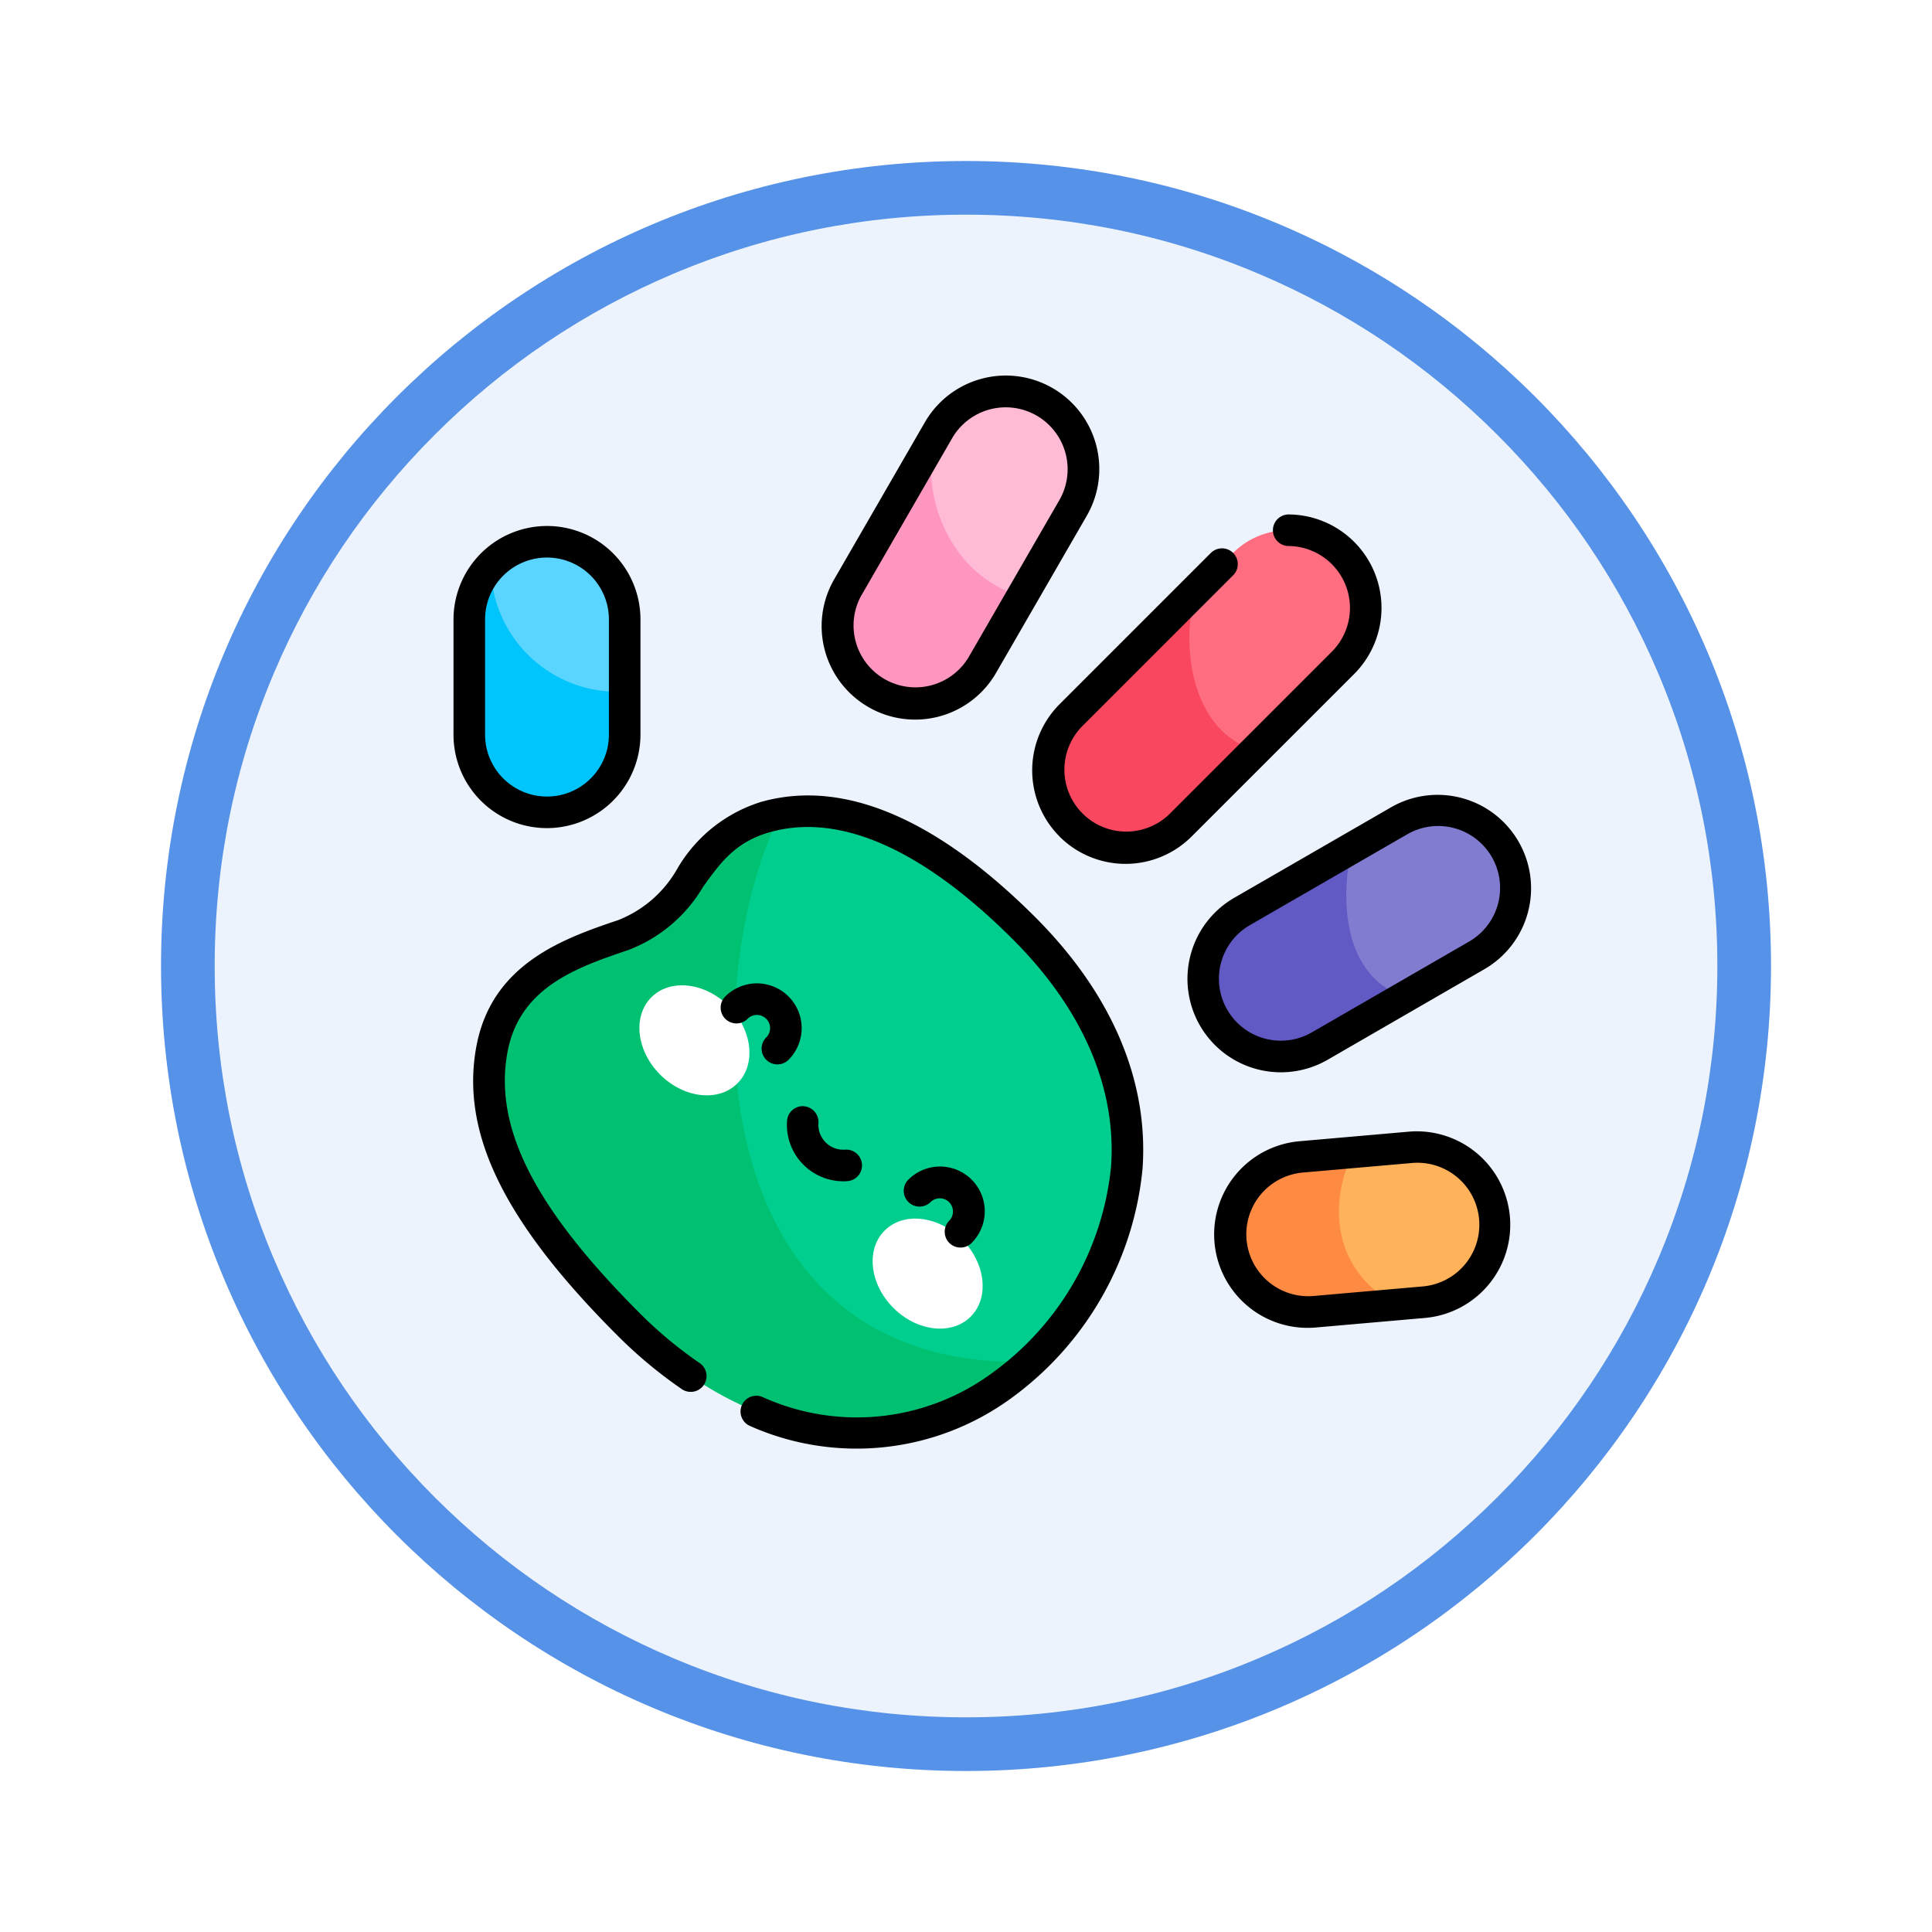 <svg xmlns="http://www.w3.org/2000/svg" xmlns:xlink="http://www.w3.org/1999/xlink" width="108" height="108" viewBox="0 0 108 108">
  <defs>
    <filter id="Trazado_904820" x="0" y="0" width="108" height="108" filterUnits="userSpaceOnUse">
      <feOffset dy="3" input="SourceAlpha"/>
      <feGaussianBlur stdDeviation="3" result="blur"/>
      <feFlood flood-opacity="0.161"/>
      <feComposite operator="in" in2="blur"/>
      <feComposite in="SourceGraphic"/>
    </filter>
  </defs>
  <g id="Grupo_1184959" data-name="Grupo 1184959" transform="translate(-192.402 -878)">
    <g id="Grupo_1184540" data-name="Grupo 1184540" transform="translate(-0.598 6)">
      <g id="Grupo_1183432" data-name="Grupo 1183432" transform="translate(-0.227 -2974)">
        <g id="Grupo_1179600" data-name="Grupo 1179600" transform="translate(-7.227 3090.33)">
          <g id="Grupo_1173787" data-name="Grupo 1173787" transform="translate(209.455 761.67)">
            <g id="Grupo_1171910" data-name="Grupo 1171910" transform="translate(0)">
              <g id="Grupo_1167341" data-name="Grupo 1167341">
                <g id="Grupo_1166792" data-name="Grupo 1166792">
                  <g transform="matrix(1, 0, 0, 1, -9, -6)" filter="url(#Trazado_904820)">
                    <g id="Trazado_904820-2" data-name="Trazado 904820" transform="translate(9 6)" fill="#edf3fc">
                      <path d="M 45 88.5 C 39.127 88.5 33.43 87.35 28.068 85.082 C 22.889 82.891 18.236 79.755 14.241 75.759 C 10.245 71.764 7.109 67.112 4.918 61.932 C 2.65 56.57 1.5 50.873 1.5 45 C 1.5 39.127 2.65 33.43 4.918 28.068 C 7.109 22.889 10.245 18.236 14.241 14.241 C 18.236 10.245 22.889 7.109 28.068 4.918 C 33.43 2.65 39.127 1.5 45 1.5 C 50.873 1.5 56.57 2.65 61.932 4.918 C 67.111 7.109 71.764 10.245 75.759 14.241 C 79.755 18.236 82.891 22.889 85.082 28.068 C 87.35 33.43 88.5 39.127 88.5 45 C 88.5 50.873 87.35 56.57 85.082 61.932 C 82.891 67.112 79.755 71.764 75.759 75.759 C 71.764 79.755 67.111 82.891 61.932 85.082 C 56.57 87.35 50.873 88.5 45 88.5 Z" stroke="none"/>
                      <path d="M 45 3 C 39.329 3 33.829 4.11 28.653 6.299 C 23.652 8.415 19.16 11.443 15.302 15.302 C 11.443 19.16 8.415 23.652 6.299 28.653 C 4.11 33.829 3 39.329 3 45 C 3 50.671 4.11 56.171 6.299 61.347 C 8.415 66.348 11.443 70.84 15.302 74.699 C 19.16 78.557 23.652 81.585 28.653 83.701 C 33.829 85.89 39.329 87 45 87 C 50.671 87 56.171 85.89 61.347 83.701 C 66.348 81.585 70.84 78.557 74.698 74.699 C 78.557 70.84 81.585 66.348 83.701 61.347 C 85.89 56.171 87 50.671 87 45 C 87 39.329 85.89 33.829 83.701 28.653 C 81.585 23.652 78.557 19.16 74.698 15.302 C 70.84 11.443 66.348 8.415 61.347 6.299 C 56.171 4.11 50.671 3 45 3 M 45 0 C 69.853 0 90 20.147 90 45 C 90 69.853 69.853 90 45 90 C 20.147 90 -7.62939453125e-06 69.853 -7.62939453125e-06 45 C -7.62939453125e-06 20.147 20.147 0 45 0 Z" stroke="none" fill="#5692e8"/>
                    </g>
                  </g>
                </g>
              </g>
            </g>
          </g>
        </g>
      </g>
    </g>
    <g id="impresion-de-la-mano_2_" data-name="impresion-de-la-mano (2)" transform="translate(217.753 897.681)">
      <path id="Trazado_1049001" data-name="Trazado 1049001" d="M45.558,240.07c-5.922,4.417-14.145,3.3-20.875-3.433-5.537-5.537-8.549-10.417-7.626-15.366.765-4.105,4.264-5.336,7.351-6.383,3.938-1.336,3.642-5.405,7.982-6.606,4.321-1.2,9.254,1.074,14.414,6.234C56.771,224.482,52.154,235.15,45.558,240.07Z" transform="translate(-14.905 -182.302)" fill="#00ce8e"/>
      <path id="Trazado_1049002" data-name="Trazado 1049002" d="M45.559,241.062a18.1,18.1,0,0,0,1.582-1.33c-18.684.55-18.54-21.495-13.952-30.638q-.4.071-.8.18c-4.34,1.2-4.045,5.27-7.982,6.606-3.087,1.047-6.586,2.278-7.351,6.383-.923,4.95,2.089,9.83,7.626,15.366C31.414,244.359,39.638,245.479,45.559,241.062Z" transform="translate(-14.906 -183.294)" fill="#00c172"/>
      <path id="Trazado_1049003" data-name="Trazado 1049003" d="M183.01,19.772l5.041-8.731a4.343,4.343,0,0,1,7.523,4.343l-5.041,8.731a4.343,4.343,0,0,1-7.523-4.343Z" transform="translate(-160.965 -6.626)" fill="#ffbbd5"/>
      <path id="Trazado_1049004" data-name="Trazado 1049004" d="M356.8,219.262a4.343,4.343,0,0,1,1.59-5.933l8.757-5.056a4.343,4.343,0,1,1,4.343,7.523l-8.757,5.056A4.343,4.343,0,0,1,356.8,219.262Z" transform="translate(-314.311 -182.056)" fill="#827cd1"/>
      <path id="Trazado_1049005" data-name="Trazado 1049005" d="M364.532,225.483l-6.141,3.545a4.343,4.343,0,0,0,4.343,7.523l4.741-2.737C363.734,232.482,363.986,227.726,364.532,225.483Z" transform="translate(-314.31 -197.755)" fill="#625ac4"/>
      <path id="Trazado_1049006" data-name="Trazado 1049006" d="M369.2,372.8a4.344,4.344,0,0,1,3.948-4.705l6.1-.534a4.343,4.343,0,1,1,.757,8.654l-6.1.534A4.344,4.344,0,0,1,369.2,372.8Z" transform="translate(-325.75 -323.1)" fill="#ffb25a"/>
      <path id="Trazado_1049007" data-name="Trazado 1049007" d="M283.676,90.948a4.343,4.343,0,0,1,0-6.142l9.08-9.08a4.343,4.343,0,0,1,6.142,6.142l-9.08,9.08A4.343,4.343,0,0,1,283.676,90.948Z" transform="translate(-249.18 -64.495)" fill="#ff6e80"/>
      <path id="Trazado_1049008" data-name="Trazado 1049008" d="M7.5,90.716V84.277a4.343,4.343,0,0,1,8.686,0v6.438a4.343,4.343,0,0,1-8.686,0Z" transform="translate(-6.618 -69.33)" fill="#59d5ff"/>
      <g id="Grupo_1184958" data-name="Grupo 1184958" transform="translate(9.146 34.153)">
        <g id="Grupo_1184957" data-name="Grupo 1184957" transform="translate(0)">
          <ellipse id="Elipse_12596" data-name="Elipse 12596" cx="2.709" cy="3.402" rx="2.709" ry="3.402" transform="translate(0 3.831) rotate(-45)" fill="#fff"/>
          <ellipse id="Elipse_12597" data-name="Elipse 12597" cx="2.709" cy="3.402" rx="2.709" ry="3.402" transform="translate(13.038 16.872) rotate(-45)" fill="#fff"/>
        </g>
      </g>
      <path id="Trazado_1049009" data-name="Trazado 1049009" d="M187.873,29.957l-4.863,8.422a4.343,4.343,0,0,0,7.523,4.343l2.211-3.829C188.573,37.7,187.037,33.027,187.873,29.957Z" transform="translate(-160.965 -25.233)" fill="#ff96c0"/>
      <path id="Trazado_1049010" data-name="Trazado 1049010" d="M11.843,105.168a4.343,4.343,0,0,0,4.343-4.343v-2.41A7.079,7.079,0,0,1,8.7,91.391a4.328,4.328,0,0,0-1.2,3v6.438A4.343,4.343,0,0,0,11.843,105.168Z" transform="translate(-6.618 -79.439)" fill="#00c4fc"/>
      <path id="Trazado_1049011" data-name="Trazado 1049011" d="M290.747,102.348l-7.07,7.07a4.343,4.343,0,0,0,6.142,6.142l4.2-4.2C290.351,110.347,289.744,105.244,290.747,102.348Z" transform="translate(-249.179 -89.107)" fill="#f8475e"/>
      <path id="Trazado_1049012" data-name="Trazado 1049012" d="M378.441,378.566c-4.215-2.317-3.383-6.69-2.376-8.512l-2.916.255a4.343,4.343,0,1,0,.757,8.654Z" transform="translate(-325.75 -325.317)" fill="#ff8b43"/>
      <path id="Trazado_1049013" data-name="Trazado 1049013" d="M33.873,27.078a5.223,5.223,0,0,0,7.39,0L50.343,18A5.226,5.226,0,0,0,46.7,9.077h-.008a.882.882,0,0,0-.008,1.765,3.461,3.461,0,0,1,2.415,5.908l-9.08,9.08a3.461,3.461,0,0,1-4.894-4.894l8.458-8.458a.882.882,0,0,0-1.248-1.248l-8.458,8.458a5.232,5.232,0,0,0,0,7.39ZM23.193,19.844a5.222,5.222,0,0,0,7.138-1.913L35.372,9.2a5.226,5.226,0,1,0-9.051-5.226l-5.041,8.731a5.223,5.223,0,0,0,1.913,7.138Zm-.384-6.256L27.85,4.857a3.461,3.461,0,1,1,5.994,3.461L28.8,17.049a3.461,3.461,0,0,1-5.994-3.461ZM5.225,26.611h0a5.231,5.231,0,0,0,5.226-5.226V14.947A5.222,5.222,0,0,0,5.226,9.722h0A5.231,5.231,0,0,0,0,14.947v6.438a5.222,5.222,0,0,0,5.225,5.226Zm-3.46-5.226V14.947a3.461,3.461,0,0,1,6.922,0v6.438a3.461,3.461,0,0,1-6.922,0Zm51.66,22.193-6.1.534a5.226,5.226,0,1,0,.911,10.412l6.1-.534a5.226,5.226,0,0,0-.911-10.412Zm.757,8.653-6.1.534a3.461,3.461,0,1,1-.6-6.9l6.1-.534a3.461,3.461,0,0,1,.6,6.9Zm-36.7-14.96a.737.737,0,0,1,0,1.042.882.882,0,1,0,1.248,1.248,2.5,2.5,0,1,0-3.538-3.538.882.882,0,1,0,1.248,1.248.736.736,0,0,1,1.042,0Zm42.055-9.907A5.222,5.222,0,0,0,52.4,25.453L43.64,30.509a5.231,5.231,0,0,0-1.913,7.138h0a5.223,5.223,0,0,0,7.138,1.913L57.623,34.5a5.223,5.223,0,0,0,1.913-7.138Zm-2.8,5.61-8.757,5.056a3.459,3.459,0,0,1-4.728-1.267h0a3.459,3.459,0,0,1,1.267-4.728l8.757-5.056a3.461,3.461,0,1,1,3.461,5.994ZM27.717,49.8a.883.883,0,0,0,1.248,0,2.5,2.5,0,0,0-3.538-3.538.882.882,0,1,0,1.248,1.248.737.737,0,0,1,1.042,1.042A.883.883,0,0,0,27.717,49.8Zm-8.132-7.644a.884.884,0,0,0-.941.82,3.159,3.159,0,0,0,3.37,3.37.882.882,0,1,0-.121-1.761A1.394,1.394,0,0,1,20.4,43.1a.883.883,0,0,0-.82-.941ZM17.25,25.129a8.247,8.247,0,0,0-4.735,3.743,6.542,6.542,0,0,1-3.3,2.878c-2.982,1.011-7.066,2.4-7.935,7.057-.9,4.828,1.527,9.81,7.87,16.152a25.27,25.27,0,0,0,3.615,3.014.882.882,0,0,0,.994-1.459,23.48,23.48,0,0,1-3.361-2.8C4.514,47.823,2.237,43.326,3.019,39.13c.679-3.644,3.913-4.741,6.767-5.709A8.255,8.255,0,0,0,13.948,29.9c.975-1.358,1.818-2.531,3.772-3.071,4.875-1.348,9.969,2.421,13.555,6.008,3.9,3.9,5.8,8.3,5.481,12.708a16.213,16.213,0,0,1-6.631,11.515A12.762,12.762,0,0,1,17.26,58.406a.882.882,0,0,0-.664,1.635,14.66,14.66,0,0,0,14.585-1.565,18,18,0,0,0,7.335-12.8c.357-4.935-1.715-9.805-5.993-14.084-4.107-4.106-9.681-8.008-15.274-6.461Z" transform="translate(0)"/>
    </g>
  </g>
</svg>
